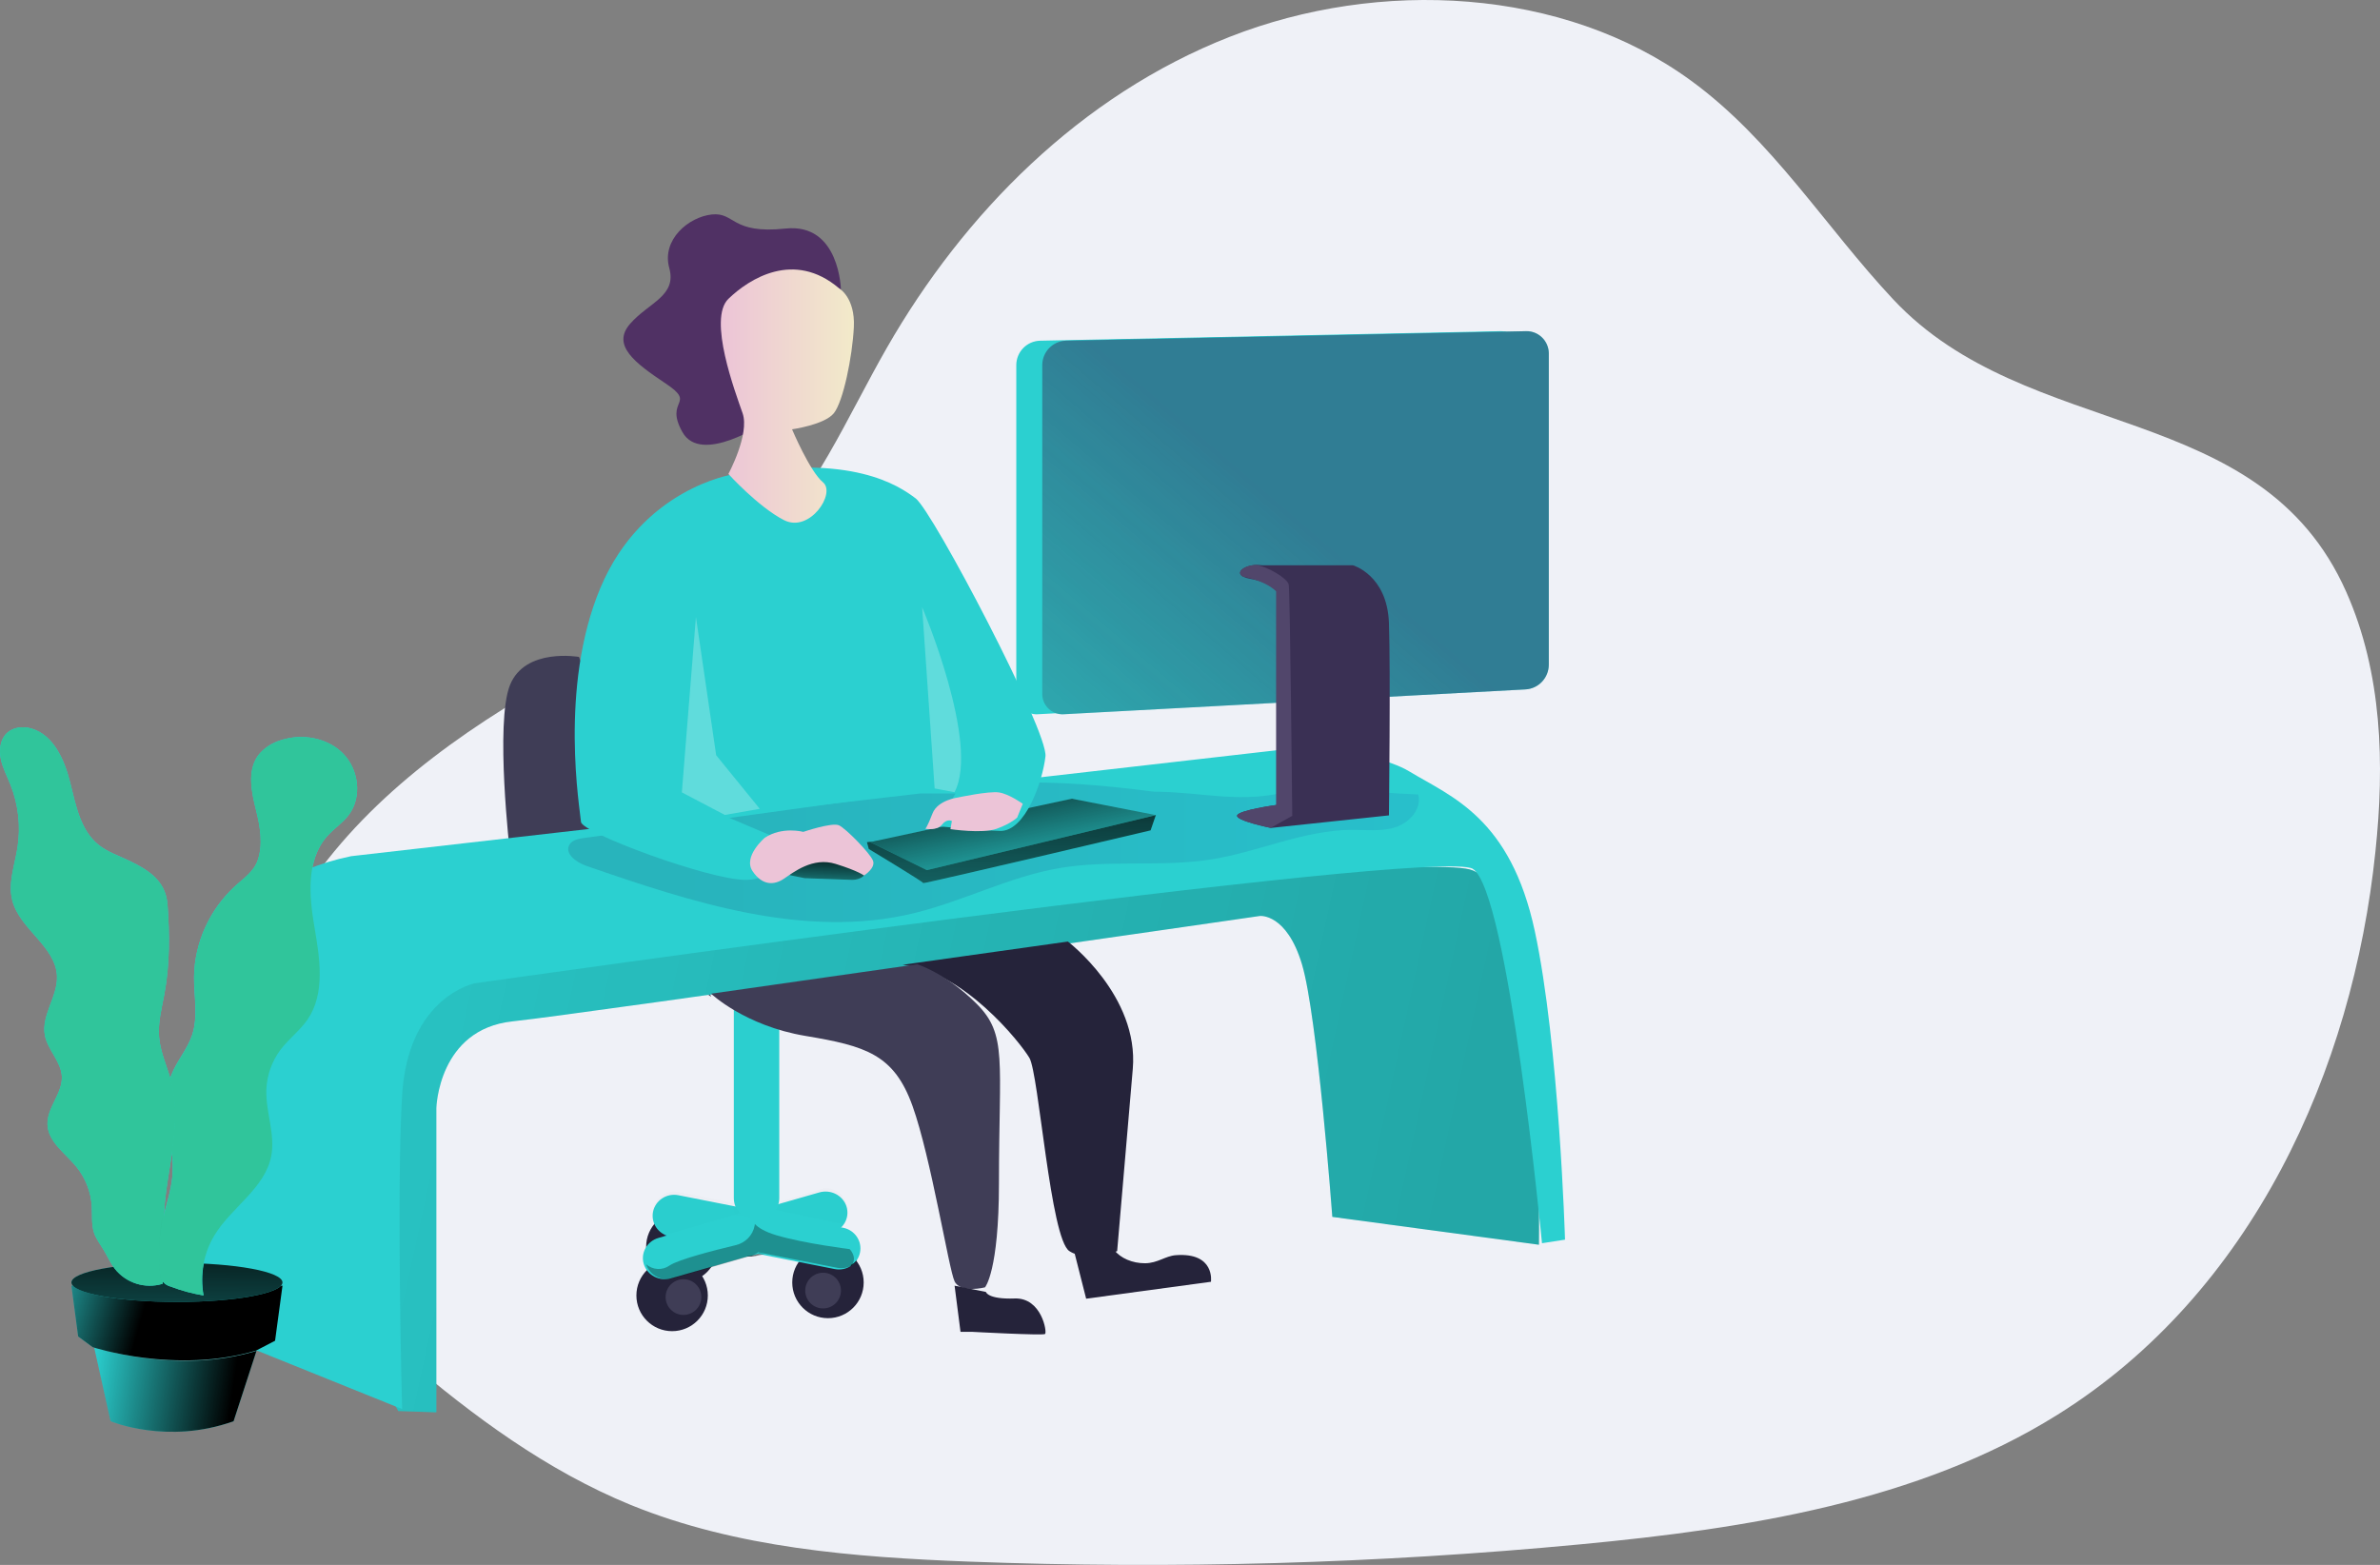 <svg width="733" height="482" viewBox="0 0 733 482" fill="none" xmlns="http://www.w3.org/2000/svg">
<rect x="0" y="0" width="733" height="482" fill="#808080" stroke="none"/>
<path d="M583.079 92.214C562.107 69.829 545.872 43.107 520.805 24.839C481.431 -3.915 424.764 -6.719 378.724 11.345C332.685 29.408 296.82 65.819 273.181 107.048C260.746 128.74 250.979 152.402 232.758 170.128C217.355 185.104 197.11 194.659 177.915 205.066C146.967 221.799 117.163 242.018 97.136 269.761C77.109 297.504 68.154 333.942 80.957 365.207C89.59 386.304 106.979 403.09 124.793 418.288C145.757 436.157 168.289 452.889 194.292 463.536C226.848 476.782 262.987 479.63 298.427 480.978C361.255 483.358 424.184 481.579 486.746 475.655C537.976 470.811 590.757 462.542 633.62 435.775C693.663 398.291 724.621 329.612 731.59 262.264C734.426 235.329 733.708 207.337 722.626 182.345C696.122 122.565 624.609 136.547 583.079 92.214Z" fill="#EFF1F7"/>
<path d="M178.317 202.334C178.317 202.334 161.717 199.387 157.067 211.003C152.417 222.619 157.067 262.736 157.067 262.736L219 307L178.317 202.334Z" fill="#3F3D56"/>
<path d="M256.202 379.727L231.647 386.735C228.079 387.744 224.337 385.783 223.275 382.349C222.228 378.911 224.262 375.303 227.825 374.28L252.347 367.266C255.912 366.256 259.654 368.213 260.719 371.645C261.777 375.078 259.758 378.69 256.202 379.727Z" fill="#2BD0D0"/>
<circle cx="255" cy="395" r="11" fill="#25233A"/>
<circle cx="253.5" cy="397.5" r="5.5" fill="#3F3D56"/>
<circle cx="210" cy="384" r="11" fill="#25233A"/>
<path d="M214 384.5C214 387.538 211.538 390 208.5 390C205.462 390 203 387.538 203 384.5C203 381.462 205.462 379 208.5 379C211.538 379 214 381.462 214 384.5Z" fill="url(#paint0_linear_0_539)"/>
<circle cx="207" cy="399" r="11" fill="#25233A"/>
<path d="M216 399.5C216 402.538 213.538 405 210.5 405C207.462 405 205 402.538 205 399.5C205 396.462 207.462 394 210.5 394C213.538 394 216 396.462 216 399.5Z" fill="#3F3D56"/>
<path d="M257.085 390.874L206.298 380.828C202.724 380.111 200.414 376.698 201.13 373.192C201.862 369.692 205.341 367.428 208.915 368.126L259.702 378.153C263.276 378.87 265.586 382.284 264.87 385.79C264.147 389.297 260.666 391.571 257.085 390.874Z" fill="#2BD0D0"/>
<path d="M226 310H240V368.999C240 372.866 236.867 376 233.003 376C229.139 376 226.007 372.866 226.007 368.999V310H226Z" fill="#2BD0D0"/>
<path d="M231.187 386.708L206.65 393.733C203.082 394.747 199.336 392.784 198.275 389.345C197.228 385.904 199.262 382.295 202.823 381.271L227.36 374.266C230.924 373.255 234.664 375.214 235.728 378.647C236.767 382.082 234.739 385.681 231.187 386.708Z" fill="#2BD0D0"/>
<path d="M236 386.26L232.875 386.811C231.943 386.974 230.968 387.033 230 386.983L231.305 386.755C232.212 386.598 233.063 386.342 233.812 386L236 386.26Z" fill="url(#paint1_linear_0_539)"/>
<path d="M261 372.738C260.999 374.293 260.483 375.799 259.54 377L239 372.65C239.517 371.913 239.89 371.077 240.098 370.188L252.752 366.265C254.398 365.768 256.165 365.976 257.665 366.844C259.165 367.711 260.274 369.168 260.748 370.892C260.912 371.492 260.997 372.114 261 372.738Z" fill="url(#paint2_linear_0_539)"/>
<path opacity="0.31" d="M225.221 371.103C225.074 370.585 225 370.055 225 369.523V311H230.943V374.071C230.884 374.38 230.904 374.697 231 375C230.1 374.685 229.135 374.511 228.155 374.489C227.464 374.449 226.77 374.449 226.079 374.489L226.504 374.389C226.766 374.349 225.564 372.298 225.221 371.103Z" fill="url(#paint3_linear_0_539)"/>
<path opacity="0.31" d="M262.289 389.8C261.319 390.323 260.228 390.597 259.119 390.596C258.673 390.595 258.228 390.552 257.79 390.467L235.382 386.06L233.515 385.697C232.878 386.175 232.154 386.533 231.382 386.752L230.272 387.069L207.247 393.735C203.733 394.742 200.045 392.792 199 389.373C200.997 391.178 204.029 391.346 206.223 389.774C209.034 387.878 220.225 385.031 226.564 383.517C229.56 382.819 231.852 380.468 232.412 377.518C232.428 377.344 232.454 377.171 232.492 377C233.548 378.113 235.489 379.362 238.997 380.423C247.636 383.012 261.664 384.727 261.664 384.727C261.664 384.727 264.196 387.147 262.289 389.8Z" fill="url(#paint4_linear_0_539)"/>
<path d="M264 388C263.472 388.778 262.793 389.456 262 390C262.538 389.479 263.229 388.785 264 388Z" fill="url(#paint5_linear_0_539)"/>
<path d="M226.299 370.559C226.577 371.729 227.163 372.809 228 373.688C227.791 373.728 227.575 373.781 227.359 373.84L206.088 380C202.817 379.187 200.662 376.135 201.044 372.854C201.425 369.574 204.225 367.073 207.6 367C208.053 367.001 208.505 367.045 208.949 367.132L226.299 370.559Z" fill="url(#paint6_linear_0_539)"/>
<path d="M259 89.407C259 89.407 258.724 68.602 241.925 70.396C225.126 72.19 226.414 65.302 219.238 66.058C212.063 66.815 203.727 73.844 206.121 82.526C208.516 91.208 199.789 93.149 194.057 99.736C188.324 106.323 195.406 111.712 205.063 118.152C214.72 124.592 204.463 122.925 210.188 133.107C215.914 143.288 235.295 130.282 235.295 130.282L259 89.407Z" fill="#503164"/>
<path d="M122.664 434.601L134.393 435V341.255C134.393 341.255 134.984 317.014 157.846 314.582C180.707 312.151 388.042 282.116 388.042 282.116C388.042 282.116 396.26 281.246 400.993 297.017C405.726 312.788 410.333 374.804 410.333 374.804L473.973 383.381C473.973 383.381 475.652 273.832 452.671 267.786C429.69 261.741 129.149 292.546 129.149 292.546C129.149 292.546 106.858 408.898 122.664 434.601Z" fill="#2BD0D0"/>
<path opacity="0.197" d="M122.664 434.601L134.393 435V341.255C134.393 341.255 134.984 317.014 157.846 314.582C180.707 312.151 388.042 282.116 388.042 282.116C388.042 282.116 396.26 281.246 400.993 297.017C405.726 312.788 410.333 374.804 410.333 374.804L473.973 383.381C473.973 383.381 475.652 273.832 452.671 267.786C429.69 261.741 129.149 292.546 129.149 292.546C129.149 292.546 106.858 408.898 122.664 434.601Z" fill="url(#paint7_linear_0_539)"/>
<path d="M62 303.784C62 303.784 67.744 272.028 108.144 263.705L393.327 231.062C393.327 231.062 421.323 229.902 434.131 237.649C446.939 245.395 465.219 251.817 472.714 286.872C480.209 321.928 482 381.814 482 381.814L474.91 382.914C474.91 382.914 464.562 274.474 453.599 267.608C442.635 260.743 146.196 302.863 146.196 302.863C146.196 302.863 125.635 306.951 123.844 337.395C122.053 367.838 123.844 434 123.844 434L62 409.057V303.784Z" fill="#2BD0D0"/>
<path opacity="0.19" d="M355.425 243.844C340.663 241.944 325.781 240.568 310.906 241.125C299.727 241.557 288.62 243.09 277.534 244.617L179.759 258.12C178.1 258.349 176.209 258.723 175.38 260.164C173.787 262.916 177.529 265.628 180.561 266.676C213.071 277.932 247.804 289.332 281.269 281.306C296.569 277.637 310.78 270.018 326.299 267.371C341.817 264.724 357.747 267.161 373.232 264.665C387.789 262.32 401.649 255.656 416.404 255.591C420.929 255.591 425.587 256.168 429.879 254.752C434.172 253.337 437.967 249.013 436.779 244.702C422.926 244.224 407.375 241.695 393.787 244.44C380.338 247.152 368.893 243.844 355.425 243.844Z" fill="url(#paint8_linear_0_539)"/>
<path d="M267 259.38L267.57 261.494C267.57 261.494 284.451 271.667 284.345 271.995C284.239 272.323 354.369 255.756 354.369 255.756L356 251L267 259.38Z" fill="#2BD0D0"/>
<path d="M267 259.38L267.57 261.494C267.57 261.494 284.451 271.667 284.345 271.995C284.239 272.323 354.369 255.756 354.369 255.756L356 251L267 259.38Z" fill="url(#paint9_linear_0_539)"/>
<path d="M268 259.364L330.107 246L356 251.054L285.442 268L268 259.364Z" fill="#2BD0D0"/>
<path d="M268 259.364L330.107 246L356 251.054L285.442 268L268 259.364Z" fill="url(#paint10_linear_0_539)"/>
<path d="M247.832 270.484L262.289 270.996C262.289 270.996 265.961 271.224 266.91 268.279C267.859 265.334 261.02 259.119 260.287 259.002C259.554 258.884 240.528 264.221 243.27 269.558L247.832 270.484Z" fill="#2BD0D0"/>
<path d="M247.832 270.484L262.289 270.996C262.289 270.996 265.961 271.224 266.91 268.279C267.859 265.334 261.02 259.119 260.287 259.002C259.554 258.884 240.528 264.221 243.27 269.558L247.832 270.484Z" fill="url(#paint11_linear_0_539)"/>
<path d="M79 416.056L71.942 437.733C51.469 445.084 34.062 437.733 34.062 437.733L29 415C29 415 54.535 423.56 79 416.056Z" fill="#2BD0D0"/>
<path d="M79 416.056L71.942 437.733C51.469 445.084 34.062 437.733 34.062 437.733L29 415C29 415 54.535 423.56 79 416.056Z" fill="url(#paint12_linear_0_539)"/>
<path d="M87 396L84.716 412.943L78.93 415.951C54.282 423.372 28.515 414.913 28.515 414.913L24.072 411.63L22 396H87Z" fill="#2BD0D0"/>
<path d="M87 396L84.716 412.943L78.93 415.951C54.282 423.372 28.515 414.913 28.515 414.913L24.072 411.63L22 396H87Z" fill="url(#paint13_linear_0_539)"/>
<ellipse cx="54.5" cy="395" rx="32.5" ry="6" fill="#2BD0D0"/>
<ellipse cx="54.5" cy="395" rx="32.5" ry="6" fill="url(#paint14_linear_0_539)"/>
<path d="M39.641 265.03C36.459 263.515 33.038 262.372 30.285 260.159C24.738 255.661 23.332 247.912 21.595 240.962C19.859 234.011 16.498 226.369 9.651 224.375C7.089 223.638 4.084 223.93 2.136 225.764C0.083 227.698 -0.333 230.874 0.228 233.679C0.789 236.483 2.156 238.995 3.213 241.653C5.68 247.826 6.431 254.559 5.385 261.13C4.52 266.519 2.453 271.981 3.78 277.264C6.032 286.228 17.251 291.485 17.561 300.721C17.772 306.954 12.675 312.722 13.83 318.856C14.682 323.394 18.835 326.936 19.06 331.548C19.311 336.778 14.398 341.203 14.636 346.433C14.873 351.663 20.063 355.158 23.451 359.272C26.291 362.726 27.979 366.992 28.278 371.465C28.456 374.256 28.099 377.147 29.004 379.792C29.664 381.725 30.985 383.367 32.008 385.108C33.137 386.988 33.989 389.022 35.349 390.763C38.848 395.201 44.682 397.044 50.074 395.414C51.124 388.464 50.206 381.373 50.497 374.349C51.071 360.74 56.188 347.025 52.913 333.814C51.712 328.97 49.401 324.371 48.991 319.401C48.628 314.962 49.803 310.563 50.622 306.184C52.312 297.14 52.286 287.79 51.593 278.646C51.045 271.39 45.974 268.047 39.641 265.03Z" fill="#2BD0D0"/>
<path d="M59.752 300.767C59.699 306.829 61.082 313.096 59.14 318.852C57.67 323.214 54.438 326.786 52.769 331.075C48.918 340.974 54.099 352.075 53.042 362.644C52.603 366.999 51.106 371.182 50.162 375.458C48.989 380.871 48.702 386.438 49.311 391.943C49.182 394.015 50.599 395.865 52.636 396.285C55.894 397.526 59.27 398.435 62.711 399C61.548 392.591 62.773 385.979 66.156 380.41C71.43 371.78 81.678 365.964 83.587 356.051C84.877 349.339 81.871 342.527 82.084 335.696C82.237 331.15 83.803 326.765 86.566 323.148C89.046 319.921 92.405 317.425 94.713 314.079C100.259 306.012 98.53 295.23 96.881 285.584C95.231 275.937 94.274 264.836 100.791 257.527C102.853 255.216 105.539 253.483 107.408 251.014C111.571 245.51 110.52 237.031 105.679 232.112C100.838 227.192 93.043 225.831 86.46 227.996C83.682 228.813 81.231 230.477 79.45 232.756C76.125 237.47 77.455 243.91 78.865 249.513C80.095 254.38 81.086 259.996 79.403 264.903C78.147 268.554 74.961 270.533 72.254 273.075C64.503 280.235 59.992 290.227 59.752 300.767Z" fill="#2BD0D0"/>
<path d="M53.062 354.522C52.124 361.115 50.77 367.761 50.493 374.373V375.038C50.478 375.202 50.44 375.363 50.381 375.517C49.209 380.934 48.917 386.507 49.515 392.018C49.551 392.911 49.776 393.786 50.176 394.584C50.143 394.863 50.103 395.135 50.063 395.414C44.67 397.044 38.834 395.201 35.334 390.762C34.013 389.021 33.121 386.987 31.992 385.107C30.935 383.359 29.647 381.717 28.987 379.79C28.082 377.132 28.438 374.254 28.26 371.463C27.962 366.989 26.272 362.722 23.432 359.267C20.043 355.18 14.845 351.751 14.614 346.434C14.383 341.117 19.29 336.778 19.039 331.547C18.815 326.935 14.66 323.393 13.808 318.854C12.652 312.719 17.771 306.951 17.54 300.717C17.23 291.479 6.008 286.222 3.755 277.257C2.434 271.973 4.495 266.51 5.36 261.121C6.411 254.558 5.669 247.832 3.214 241.661C2.157 239.003 0.79 236.498 0.228 233.686C-0.333 230.875 0.083 227.705 2.137 225.764C4.119 223.93 7.091 223.638 9.654 224.375C16.51 226.369 19.858 234.039 21.602 240.99C23.346 247.942 24.746 255.684 30.294 260.19C33.036 262.417 36.47 263.546 39.654 265.062C45.995 268.079 51.068 271.422 51.609 278.613C52.27 287.757 52.329 297.108 50.638 306.153C49.819 310.533 48.657 314.932 49.007 319.372C49.357 323.811 51.279 328.012 52.534 332.318C52.672 332.803 52.811 333.295 52.93 333.787C54.595 340.626 54.06 347.544 53.062 354.522Z" fill="#30C59B"/>
<path d="M49.718 394C49.421 393.229 49.25 392.38 49.216 391.512C48.785 386.152 49 380.733 49.852 375.465C49.877 375.31 49.905 375.155 49.934 375C49.762 381.346 50.307 387.744 49.718 394Z" fill="url(#paint15_linear_0_539)"/>
<path d="M107.393 251.014C105.522 253.483 102.831 255.216 100.766 257.527C94.239 264.83 95.198 275.937 96.85 285.584C98.501 295.23 100.233 306.012 94.678 314.079C92.367 317.398 89.004 319.921 86.519 323.148C83.752 326.765 82.183 331.15 82.03 335.696C81.817 342.527 84.827 349.339 83.535 356.051C81.624 365.964 71.36 371.793 66.078 380.41C62.703 385.984 61.485 392.595 62.654 399C59.217 398.435 55.845 397.526 52.59 396.285C51.7 396.021 50.893 395.534 50.246 394.87C50.154 394.763 50.072 394.647 49.999 394.525C49.587 393.735 49.348 392.866 49.3 391.976C48.701 386.469 49 380.902 50.186 375.491C50.219 375.331 50.259 375.172 50.299 375.013C51.245 370.903 52.644 366.873 53.07 362.677C53.297 359.957 53.243 357.221 52.91 354.511C53.916 347.54 54.455 340.629 52.757 333.843C52.637 333.352 52.497 332.861 52.357 332.376C52.484 331.951 52.63 331.526 52.797 331.108C54.469 326.819 57.706 323.247 59.178 318.885C61.116 313.129 59.737 306.862 59.79 300.8C59.877 290.331 64.613 280.219 72.219 273.075C74.93 270.533 78.12 268.554 79.379 264.903C81.064 259.996 80.045 254.38 78.84 249.513C77.421 243.91 76.075 237.47 79.426 232.756C81.091 230.419 83.715 228.899 86.446 227.996C93.013 225.831 100.853 227.192 105.695 232.112C110.537 237.031 111.563 245.543 107.393 251.014Z" fill="#30C59B"/>
<path d="M225.573 146.146C225.573 146.146 197.756 150.446 184.889 181.123C172.022 211.8 178.713 249.806 178.938 253.15C179.163 256.494 218.366 271 229.573 271C240.781 271 243.115 259.771 243.115 259.771L223.312 251.338L283.482 244.389H294.286L288.335 254.421C288.335 254.421 300.078 255.652 307.927 255.932C315.775 256.213 321.105 240.691 321.984 232.973C322.863 225.256 287.317 157.515 282.007 153.503C276.698 149.49 262.29 139.686 225.573 146.146Z" fill="#2BD0D0"/>
<path d="M258.392 88.776C258.392 88.776 263.424 91.606 262.971 100.761C262.519 109.916 259.682 123.693 256.819 127.261C253.955 130.83 243.94 132.229 243.94 132.229C243.94 132.229 249.403 145.206 253.469 148.555C257.535 151.904 249.383 164.242 241.454 160.194C233.526 156.145 224.334 145.978 224.334 145.978C224.334 145.978 230.946 133.733 228.71 127.288C226.475 120.843 217.938 98.225 224.334 92.046C230.73 85.867 244.52 77.011 258.392 88.776Z" fill="url(#paint16_linear_0_539)"/>
<path opacity="0.25" d="M214.334 190L210 244.055L223.238 251L234 249.122L220.572 232.618L214.334 190Z" fill="white"/>
<path opacity="0.25" d="M284 187C284 187 301.909 229.077 293.97 244L287.854 242.839L284 187Z" fill="white"/>
<path d="M235.522 258.045C235.522 258.045 228.756 263.82 231.776 268.312C234.796 272.803 238.401 272.675 241.407 270.667C244.413 268.658 250.318 263.891 257.353 266.079C264.388 268.267 266.097 269.659 266.097 269.659C266.097 269.659 269.802 267.343 268.841 265.02C267.879 262.697 260.521 255.171 258.389 254.195C256.257 253.22 247.406 256.216 247.406 256.216C247.406 256.216 240.903 254.458 235.522 258.045Z" fill="url(#paint17_linear_0_539)"/>
<path d="M295.191 245.598C295.191 245.598 288.806 246.357 287.193 250.555C285.58 254.753 285 255.264 285 255.264C285 255.264 288.606 255.955 290.106 254.001C291.605 252.047 293.165 252.868 293.165 252.868L292.718 255.375C292.718 255.375 302.516 256.852 306.942 255.264C311.367 253.676 313.267 251.812 313.267 251.812L315 247.572C315 247.572 310.821 244.541 307.668 244.072C304.516 243.602 295.191 245.598 295.191 245.598Z" fill="url(#paint18_linear_0_539)"/>
<path d="M328.893 290C328.893 290 350.827 306.687 348.877 329.259C346.928 351.831 344.064 385.346 344.064 385.346C344.064 385.346 335.218 389.068 329.357 385.346C323.495 381.624 319.946 330.697 317.042 325.833C314.138 320.969 296.667 299.042 278 297.154L328.893 290Z" fill="#25233A"/>
<path d="M219 306.058C219 306.058 229.444 315.953 248.062 319.06C266.681 322.167 275.359 324.76 281.049 340.665C286.739 356.57 292.197 390.802 293.984 394.628C295.77 398.454 303.366 396.502 303.366 396.502C303.366 396.502 307.662 391.607 307.662 364.388C307.662 326.442 310.317 318.664 300.749 309.132C291.181 299.599 282.477 297 282.477 297L219 306.058Z" fill="#3F3D56"/>
<path d="M294 396L295.82 410.197H299.228C299.228 410.197 321.176 411.384 321.864 410.872C322.552 410.359 320.807 399.629 312.492 399.932C304.176 400.236 303.631 397.909 303.631 397.909L294 396Z" fill="#25233A"/>
<path d="M331 386.156L334.518 400L372.955 394.788C372.955 394.788 374.308 385.695 362.132 386.597C358.918 386.831 356.524 389.062 352.661 389.082C348.798 389.102 345.098 387.539 343.15 385L331 386.156Z" fill="#25233A"/>
<path d="M461.804 212.337L319.561 219.991C316.121 220.172 313.185 217.52 313 214.065C313 213.958 313 213.845 313 213.739V112.473C313.003 108.372 316.267 105.025 320.348 104.938L462.009 102.001C463.827 101.964 465.584 102.654 466.895 103.918C468.206 105.183 468.964 106.92 469 108.745V204.716C468.995 208.772 465.836 212.118 461.804 212.337Z" fill="#2BD0D0"/>
<path d="M469.804 212.337L327.555 219.992C324.115 220.169 321.182 217.514 321 214.058C321 213.952 321 213.846 321 213.739V112.473C320.996 108.371 324.26 105.021 328.342 104.938L470.022 102.001C473.799 101.931 476.92 104.944 477 108.739V204.716C476.995 208.773 473.836 212.119 469.804 212.337Z" fill="#2BD0D0"/>
<path d="M469.804 212.337L327.555 219.992C324.115 220.169 321.182 217.514 321 214.058C321 213.952 321 213.846 321 213.739V112.473C320.996 108.371 324.26 105.021 328.342 104.938L470.022 102.001C473.799 101.931 476.92 104.944 477 108.739V204.716C476.995 208.773 473.836 212.119 469.804 212.337Z" fill="url(#paint19_linear_0_539)"/>
<path d="M427.773 251.138L391.478 255C391.478 255 380.425 252.77 381.023 251.138C381.622 249.505 393.179 247.933 393.179 247.933V182.129C393.08 181.983 391.558 180.045 387.39 178.81C386.583 178.571 385.762 178.38 384.931 178.24C384.217 178.135 383.523 177.925 382.871 177.616C380.392 176.335 383.13 174.105 386.978 174.006C387.581 173.985 388.184 174.02 388.78 174.112H416.693C416.693 174.112 427.261 177.085 427.773 191.923C428.284 206.762 427.773 251.138 427.773 251.138Z" fill="#3A3054"/>
<path d="M398 251.277L391.322 255C391.322 255 380.434 252.77 381.023 251.137C381.612 249.505 393.018 247.932 393.018 247.932V182.123C392.88 181.971 391.211 180.225 387.315 178.805C385.865 178.288 384.376 177.888 382.863 177.61C380.421 176.329 383.118 174.1 386.909 174C390.137 174.445 396.494 178.028 396.907 180.073C397.319 182.117 398 251.277 398 251.277Z" fill="#51466B"/>
<path d="M263 389C262.119 390.001 261.709 390.371 262.23 389.547C262.5 389.388 262.757 389.205 263 389Z" fill="url(#paint20_linear_0_539)"/>
<defs>
<linearGradient id="paint0_linear_0_539" x1="203" y1="390" x2="214" y2="390" gradientUnits="userSpaceOnUse">
<stop stop-color="#183866"/>
<stop offset="1" stop-color="#1A7FC1"/>
</linearGradient>
<linearGradient id="paint1_linear_0_539" x1="229.992" y1="387.001" x2="236" y2="387.001" gradientUnits="userSpaceOnUse">
<stop/>
<stop offset="0.99" stop-opacity="0.01"/>
</linearGradient>
<linearGradient id="paint2_linear_0_539" x1="263.916" y1="107.831" x2="276.23" y2="130.866" gradientUnits="userSpaceOnUse">
<stop/>
<stop offset="0.99" stop-opacity="0.01"/>
</linearGradient>
<linearGradient id="paint3_linear_0_539" x1="289.529" y1="-96.56" x2="244.041" y2="-96.669" gradientUnits="userSpaceOnUse">
<stop/>
<stop offset="0.99" stop-opacity="0.01"/>
</linearGradient>
<linearGradient id="paint4_linear_0_539" x1="357.142" y1="99.999" x2="346.535" y2="50.894" gradientUnits="userSpaceOnUse">
<stop/>
<stop offset="0.99" stop-opacity="0.01"/>
</linearGradient>
<linearGradient id="paint5_linear_0_539" x1="309.847" y1="54.318" x2="305.879" y2="53.065" gradientUnits="userSpaceOnUse">
<stop/>
<stop offset="0.99" stop-opacity="0.01"/>
</linearGradient>
<linearGradient id="paint6_linear_0_539" x1="258.106" y1="99.508" x2="241.633" y2="118.4" gradientUnits="userSpaceOnUse">
<stop/>
<stop offset="0.99" stop-opacity="0.01"/>
</linearGradient>
<linearGradient id="paint7_linear_0_539" x1="524.505" y1="22.549" x2="33.062" y2="-84.28" gradientUnits="userSpaceOnUse">
<stop/>
<stop offset="1" stop-opacity="0.01"/>
</linearGradient>
<linearGradient id="paint8_linear_0_539" x1="212.123" y1="244.726" x2="474.119" y2="244.726" gradientUnits="userSpaceOnUse">
<stop stop-color="#183866"/>
<stop offset="1" stop-color="#1A7FC1"/>
</linearGradient>
<linearGradient id="paint9_linear_0_539" x1="75.456" y1="225.212" x2="76.999" y2="332.94" gradientUnits="userSpaceOnUse">
<stop/>
<stop offset="0.99" stop-opacity="0.01"/>
</linearGradient>
<linearGradient id="paint10_linear_0_539" x1="197.154" y1="250.814" x2="206.217" y2="297.211" gradientUnits="userSpaceOnUse">
<stop/>
<stop offset="0.99" stop-opacity="0.01"/>
</linearGradient>
<linearGradient id="paint11_linear_0_539" x1="237.493" y1="260.691" x2="236.892" y2="279.145" gradientUnits="userSpaceOnUse">
<stop/>
<stop offset="0.99" stop-opacity="0.01"/>
</linearGradient>
<linearGradient id="paint12_linear_0_539" x1="126.11" y1="47.954" x2="82.371" y2="41.709" gradientUnits="userSpaceOnUse">
<stop/>
<stop offset="0.99" stop-opacity="0.01"/>
</linearGradient>
<linearGradient id="paint13_linear_0_539" x1="133.367" y1="77.173" x2="98.535" y2="67.664" gradientUnits="userSpaceOnUse">
<stop/>
<stop offset="0.99" stop-opacity="0.01"/>
</linearGradient>
<linearGradient id="paint14_linear_0_539" x1="-192.124" y1="370.797" x2="-192.764" y2="463.661" gradientUnits="userSpaceOnUse">
<stop/>
<stop offset="0.99" stop-opacity="0.01"/>
</linearGradient>
<linearGradient id="paint15_linear_0_539" x1="78.207" y1="64.728" x2="74.684" y2="64.788" gradientUnits="userSpaceOnUse">
<stop/>
<stop offset="0.99" stop-opacity="0.01"/>
</linearGradient>
<linearGradient id="paint16_linear_0_539" x1="221.984" y1="161.009" x2="262.998" y2="161.009" gradientUnits="userSpaceOnUse">
<stop stop-color="#ECC4D7"/>
<stop offset="0.42" stop-color="#EFD4D1"/>
<stop offset="1" stop-color="#F2EAC9"/>
</linearGradient>
<linearGradient id="paint17_linear_0_539" x1="268.632" y1="233.608" x2="306.631" y2="233.608" gradientUnits="userSpaceOnUse">
<stop stop-color="#ECC4D7"/>
<stop offset="0.42" stop-color="#EFD4D1"/>
<stop offset="1" stop-color="#F2EAC9"/>
</linearGradient>
<linearGradient id="paint18_linear_0_539" x1="322.292" y1="239.852" x2="352.292" y2="239.852" gradientUnits="userSpaceOnUse">
<stop stop-color="#ECC4D7"/>
<stop offset="0.42" stop-color="#EFD4D1"/>
<stop offset="1" stop-color="#F2EAC9"/>
</linearGradient>
<linearGradient id="paint19_linear_0_539" x1="450.177" y1="203.011" x2="326.849" y2="346.362" gradientUnits="userSpaceOnUse">
<stop stop-color="#362958" stop-opacity="0.501"/>
<stop offset="1" stop-color="#34313D" stop-opacity="0.01"/>
</linearGradient>
<linearGradient id="paint20_linear_0_539" x1="302.125" y1="46.165" x2="300.959" y2="45.734" gradientUnits="userSpaceOnUse">
<stop/>
<stop offset="0.99" stop-opacity="0.01"/>
</linearGradient>
</defs>
</svg>
